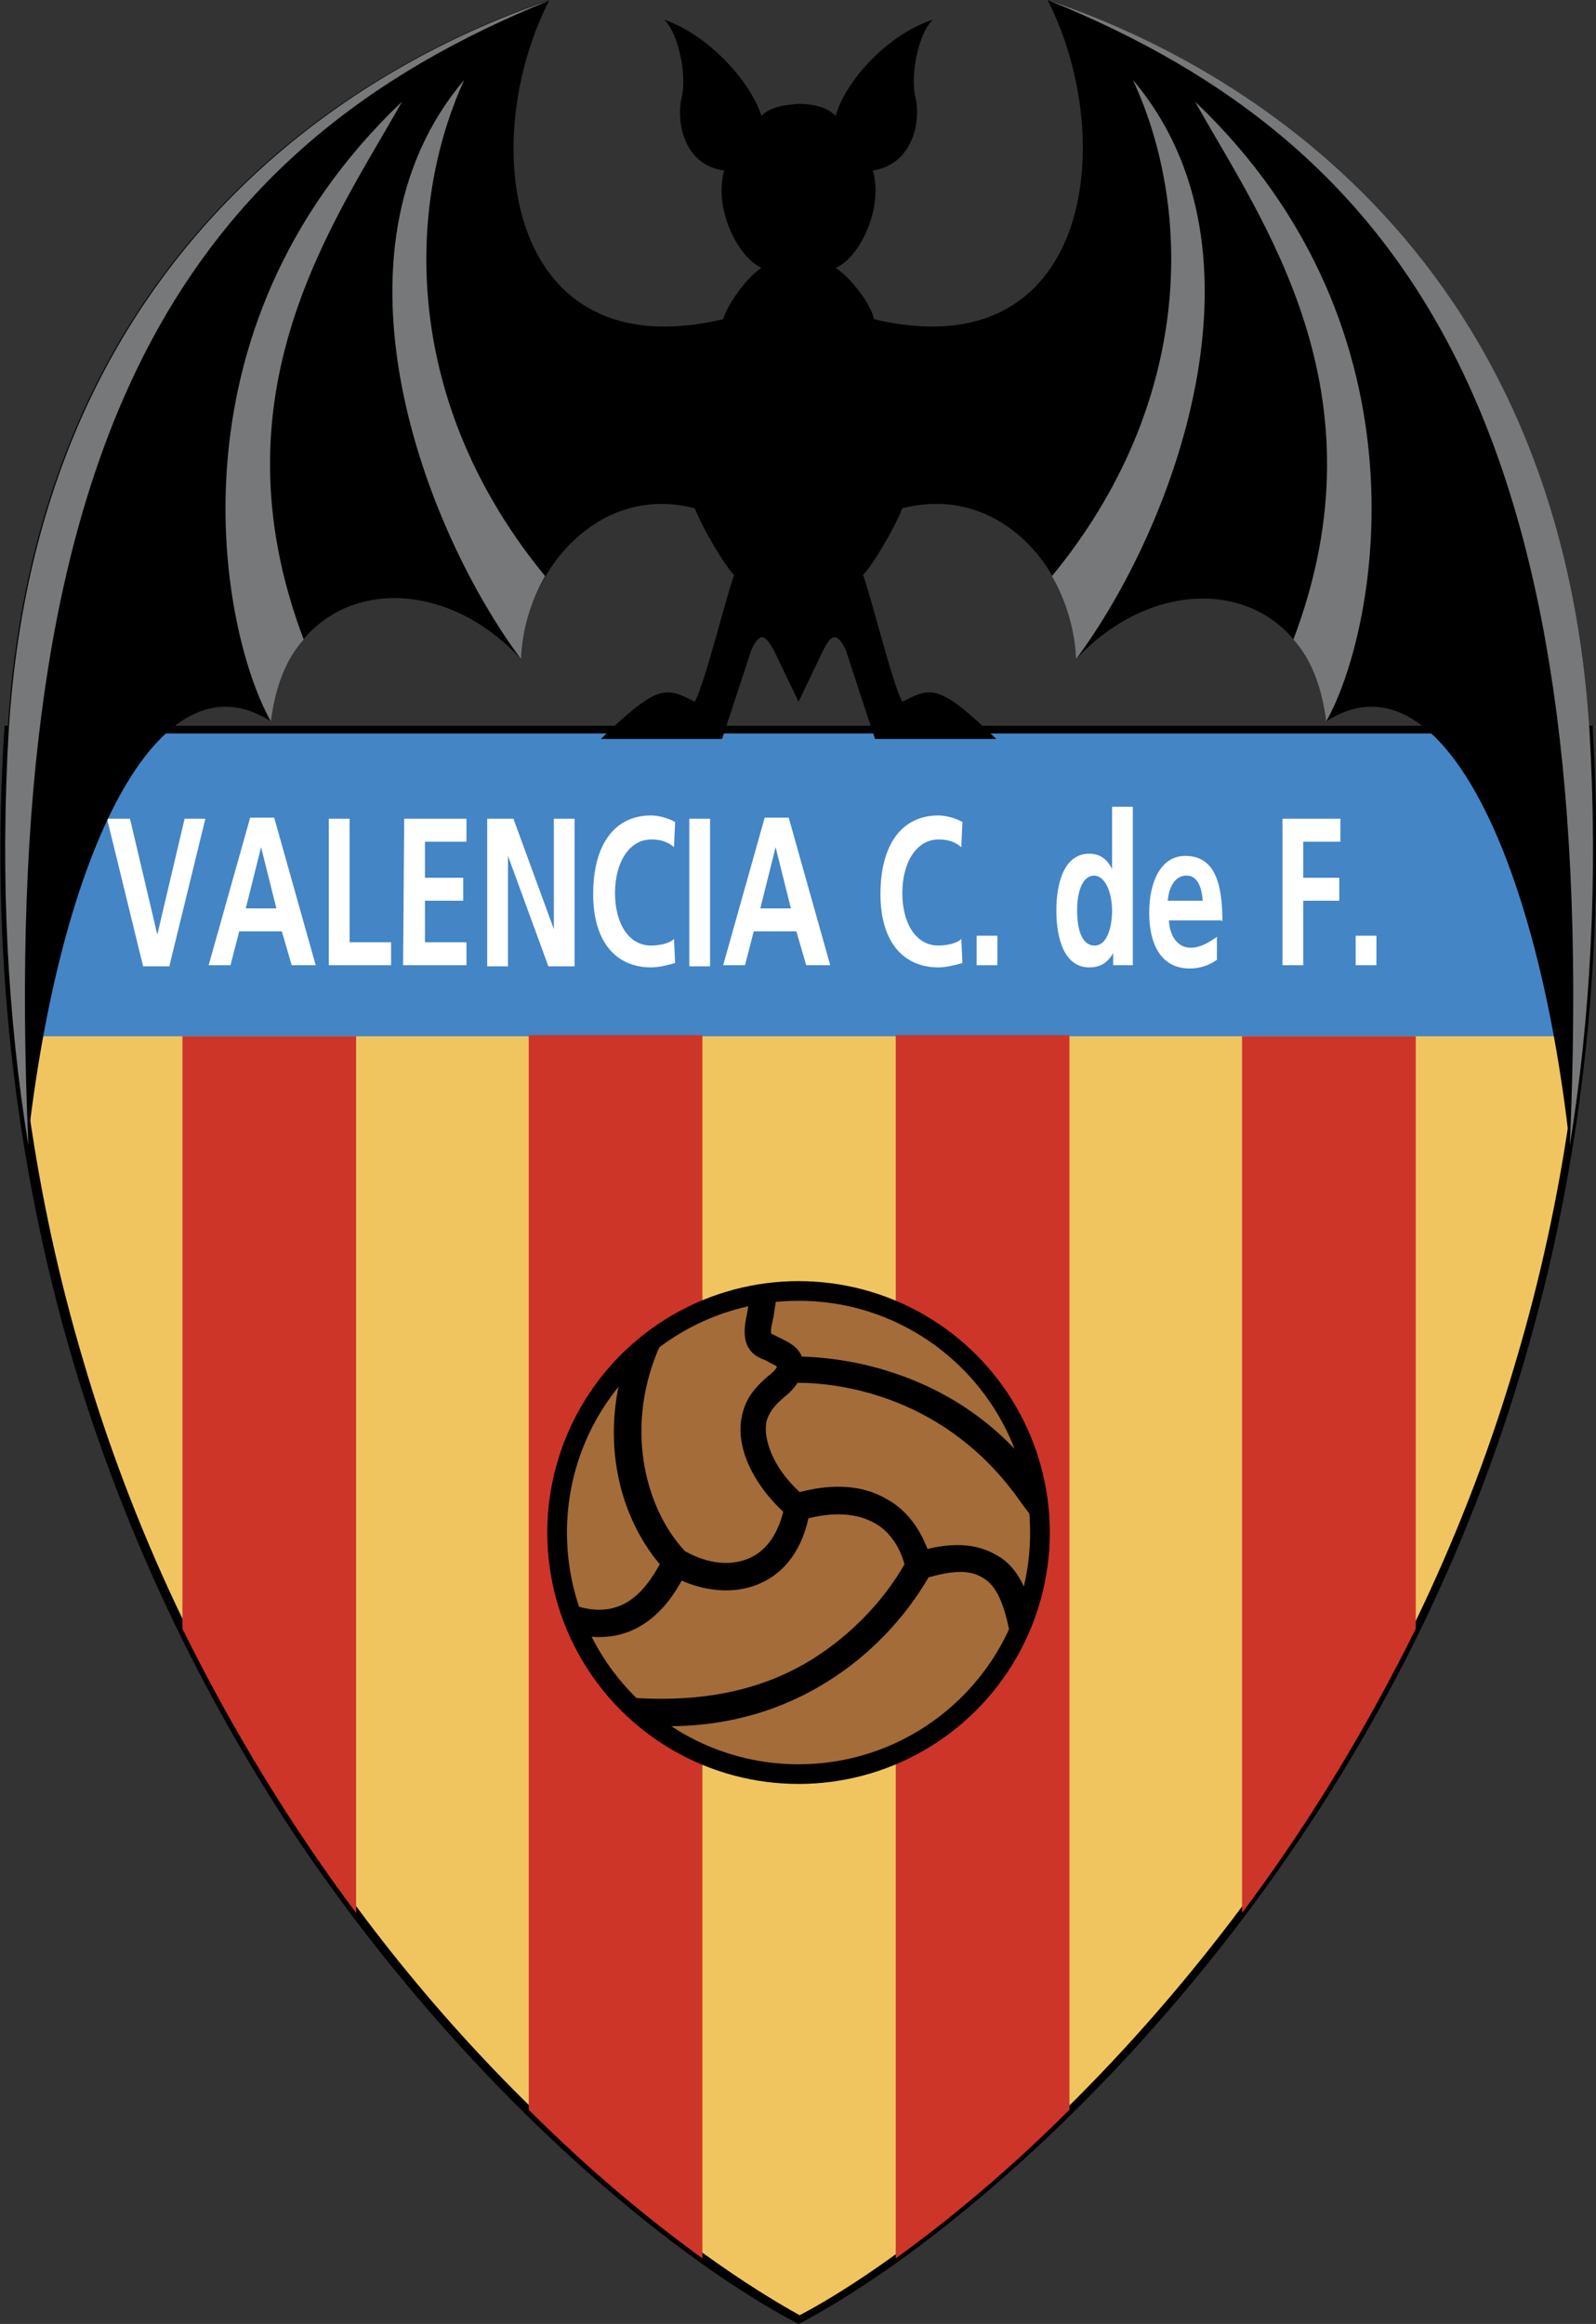 <?xml version="1.0" encoding="utf-8"?>
<!-- Generator: Adobe Illustrator 19.1.0, SVG Export Plug-In . SVG Version: 6.00 Build 0)  -->
<svg version="1.1" id="Layer_1" xmlns="http://www.w3.org/2000/svg" xmlns:xlink="http://www.w3.org/1999/xlink" x="0px" y="0px"
	 viewBox="-464.1 580.7 146.1 212.6" enable-background="new -464.1 580.7 146.1 212.6" xml:space="preserve">
<rect x="-464.1" y="580.7" width="146.1" height="212.6" fill="#333333" stroke="none"/>
<path fill="#F0C560" d="M-463.3,647.4c-5.4,86.5,52.6,135,72.3,145.4c19.7-10.4,77.7-58.9,72.3-145.4H-463.3z"/>
<path fill="#4485C6" d="M-319.1,675.5c0.9-8.8,1.1-18.2,0.5-28h-144.6c-0.6,9.8-0.4,19.2,0.5,28H-319.1z"/>
<path d="M-318.7,647.1h-145v0.3c-1.3,20.1,0.9,39.6,6.3,57.9c4.6,15.4,11.5,30.1,20.5,43.6c15.5,23,34.3,38.3,45.7,44.3l0.2,0.1
	l0.2-0.1c11.4-6,30.2-21.3,45.7-44.3c9.1-13.5,16-28.2,20.5-43.6c5.4-18.3,7.5-37.8,6.3-57.9v-0.3H-318.7L-318.7,647.1z M-319,647.8
	c0.2,3.6,0.3,7.2,0.3,10.8c0,16.1-2.2,31.7-6.6,46.5c-4.5,15.4-11.4,30-20.4,43.4c-7.3,10.8-15.7,20.6-25.1,29.2
	c-9.8,8.9-17.2,13.3-20.1,14.8c-2.9-1.6-10.3-6-20.1-14.8c-9.4-8.5-17.9-18.3-25.1-29.2c-9-13.4-15.9-28-20.4-43.4
	c-4.4-14.8-6.6-30.4-6.6-46.5c0-3.6,0.1-7.2,0.3-10.8C-462.2,647.8-319.7,647.8-319,647.8z"/>
<path fill="#FFFFFF" d="M-454.3,655.6h2.1l2.5,10.6l0,0l2.5-10.6h1.9l-3.3,13.5h-2.4L-454.3,655.6z"/>
<path fill="#FFFFFF" d="M-438.3,665.9h-3.9l-0.8,3.1h-2l3.8-13.5h2.2l3.8,13.5h-2.2L-438.3,665.9l-0.5-2.1l-1.4-5.6l0,0l-1.4,5.6
	h2.8"/>
<path fill="#FFFFFF" d="M-434,655.6h1.9v11.3h3.8v2.1h-5.7C-434,669-434,655.6-434,655.6z"/>
<path fill="#FFFFFF" d="M-427.1,655.6h5.7v2.1h-3.8v3.3h3.5v2.1h-3.5v3.8h3.8v2.1h-5.8L-427.1,655.6L-427.1,655.6z"/>
<path fill="#FFFFFF" d="M-419.5,655.6h2.4l3.7,10.1l0,0v-10.1h1.9v13.5h-2.4l-3.7-10.1l0,0v10.1h-1.9V655.6z"/>
<path fill="#FFFFFF" d="M-402.3,668.8c-0.7,0.2-1.5,0.4-2.2,0.4c-3.1,0-5.3-2.2-5.3-6.7c0-4.6,2-7.2,5.3-7.2c0.6,0,1.5,0.2,2.2,0.6
	l-0.1,2.3c-0.7-0.6-1.4-0.7-2.1-0.7c-2,0-3.3,2.1-3.3,4.9c0,2.7,1.2,4.8,3.3,4.8c0.8,0,1.7-0.2,2.1-0.6L-402.3,668.8z"/>
<path fill="#FFFFFF" d="M-401,655.6h1.9v13.5h-1.9V655.6z"/>
<path fill="#FFFFFF" d="M-376,668.8c-0.7,0.2-1.5,0.4-2.2,0.4c-3.1,0-5.3-2.2-5.3-6.7c0-4.6,2-7.2,5.3-7.2c0.6,0,1.5,0.2,2.2,0.6
	l-0.1,2.3c-0.7-0.6-1.4-0.7-2.1-0.7c-2,0-3.3,2.1-3.3,4.9c0,2.7,1.2,4.8,3.3,4.8c0.8,0,1.7-0.2,2.1-0.6L-376,668.8z"/>
<path fill="#FFFFFF" d="M-374.7,666.3h1.9v2.7h-1.9V666.3z"/>
<path fill="#FFFFFF" d="M-365.5,664c0,1.4,0.3,3.2,1.6,3.2c1.2,0,1.6-1.8,1.6-3.2s-0.5-3.2-1.7-3.2
	C-365.2,660.9-365.5,662.7-365.5,664h-1.9c0-2.7,0.8-5.2,3-5.2c0.9,0,1.6,0.4,2.1,1.4l0,0v-5.7h1.9V669h-1.8v-1.1l0,0
	c-0.6,1-1.3,1.3-2.2,1.3c-2.2,0-3-2.5-3-5.2"/>
<path fill="#FFFFFF" d="M-354,663.1c-0.1-1.3-0.5-2.3-1.5-2.3s-1.6,1-1.7,2.3H-354l1.8,1.8h-4.9c0.1,1.6,0.9,2.5,2,2.5
	c0.9,0,1.7-0.5,2.4-1v2.1c-0.7,0.5-1.5,0.8-2.5,0.8c-2.4,0-3.7-1.9-3.7-5.1c0-2.9,1.1-5.2,3.3-5.2c2.7,0,3.4,2.5,3.4,6"/>
<path fill="#FFFFFF" d="M-346.8,655.6h5.4v2.1h-3.4v3.3h3.3v2.1h-3.3v5.9h-1.9v-13.4H-346.8z"/>
<path fill="#FFFFFF" d="M-340,666.3h1.9v2.7h-1.9V666.3z"/>
<path fill="#FFFFFF" d="M-391.2,665.9h-3.9l-0.8,3.1h-2l3.8-13.5h2.2l3.8,13.5h-2.2L-391.2,665.9l-0.5-2.1l-1.4-5.6l0,0l-1.4,5.6
	h2.8"/>
<path d="M-320.4,685.5c-3-27-12.1-45.4-22.3-38.8c-1.4-12.7-14.5-14.7-22.9-5.7c-0.2-8.2-7-16.1-15.9-13.8c-0.7,1.8-2.7,5.2-3.6,6.1
	c0.7,1.8,2.7,10,3.6,11.6c2.7-1.4,3.4-1.6,8.6,3.4H-384l-2.7-8.2c-0.9-1.8-1.4-1.1-2,0l-2.3,4.8l-2.3-4.8c-0.7-1.1-1.1-1.8-2,0
	l-2.7,8.2h-11.1c5.2-5,5.9-4.8,8.6-3.4c0.9-1.6,2.9-9.7,3.6-11.6c-0.9-0.9-2.9-4.3-3.6-6.1c-8.8-2.3-15.6,5.7-15.9,13.8
	c-8.4-9.1-21.5-7-22.9,5.7c-10.2-6.6-19.3,11.8-22.3,38.8c-1.9-11.7-2.6-24.4-1.8-38c2.9-46.6,35.9-62.2,49.6-66.8
	c-6.7,13-4,33.9,15.9,29.2c0.3-1.1,1.9-3.6,3.5-4.7c-2.2-1-4.4-5.5-3.4-8.9c-3.8-0.5-4.4-4.6-3.9-6.7c0.5-2-0.3-5.9-1.6-7.1
	c4.3,1.5,8,5.9,8.9,8.8c0.9-0.9,2.3-1,3.4-1.1c1.1,0,2.5,0.2,3.4,1.1c0.8-3,4.6-7.4,8.9-8.8c-1.3,1.2-2.1,5-1.6,7.1
	c0.5,2-0.1,6.1-3.9,6.7c1,3.4-1.2,8-3.4,8.9c1.6,1.1,3.3,3.5,3.5,4.7c19.8,4.7,22.5-16.2,15.9-29.2c13.7,4.7,46.7,20.2,49.6,66.8
	C-317.8,661.1-318.5,673.7-320.4,685.5z"/>
<path fill="#76787A" d="M-414.2,633.4c-1.3,2.3-2.1,4.9-2.2,7.6c-8.8-11.8-18.6-37.2-5.2-53C-427,599.8-427.2,617.6-414.2,633.4z"/>
<path fill="#76787A" d="M-367.8,633.4c1.3,2.3,2.1,4.9,2.2,7.6c8.8-11.8,18.6-37.2,5.2-53C-354.9,599.8-354.8,617.6-367.8,633.4z"/>
<path fill="#76787A" d="M-345.7,639.2c1.6,1.8,2.6,4.3,3,7.5c4.5-7.9,10.2-35.6-12-56.7C-348.6,600.9-337.1,616.5-345.7,639.2z"/>
<path fill="#76787A" d="M-320.4,685.5c1.9-11.7,2.6-24.4,1.8-38c-2.9-46.6-35.9-62.2-49.6-66.8
	C-334.5,594.3-317.5,620.9-320.4,685.5z"/>
<path fill="#76787A" d="M-436.3,639.2c-1.6,1.8-2.6,4.3-3,7.5c-4.5-7.9-10.2-35.6,12-56.7C-433.4,600.9-444.9,616.5-436.3,639.2z"/>
<path fill="#76787A" d="M-461.5,685.5c-1.9-11.7-2.6-24.4-1.8-38c2.9-46.6,35.9-62.2,49.6-66.8
	C-447.4,594.3-464.4,620.9-461.5,685.5z"/>
<path fill="#CD3529" d="M-447.4,729.7c4.8,9.7,10.2,18.4,15.9,26v-80.2h-15.9V729.7z"/>
<path fill="#CD3529" d="M-399.8,787.3c-4.7-3.4-10.2-7.9-15.9-13.6v-98.3h15.9V787.3z"/>
<path fill="#CD3529" d="M-334.5,729.7c-4.8,9.7-10.2,18.4-15.9,26v-80.2h15.9V729.7z"/>
<path fill="#CD3529" d="M-382.1,787.3c4.7-3.4,10.2-7.9,15.9-13.6v-98.3h-15.9V787.3z"/>
<circle cx="-391" cy="720.9" r="23"/>
<circle fill="#A46C39" cx="-391" cy="720.9" r="21.2"/>
<path d="M-369,715.9c-2.8-3.8-6.4-6.7-10.7-8.6c-4.3-1.9-8.2-2.4-11-2.5c-0.4-1-1.4-1.4-2.2-1.8c-0.2-0.1-0.4-0.2-0.6-0.3
	c-0.1-0.3,0.1-1,0.2-1.5c0.1-0.6,0.2-1.3,0.3-2l-2.5-0.1c0,0.6-0.1,1.1-0.2,1.7c-0.3,1.4-0.6,3.2,1.1,4.1c0.2,0.1,0.5,0.2,0.7,0.3
	c0.3,0.2,0.8,0.4,0.9,0.5v0.1c-0.1,0.2-0.5,0.6-0.8,0.8c-0.8,0.7-1.9,1.7-2.3,3.3c-0.8,2.8,0.7,6.3,3.7,9.1c-0.5,2-1.5,3.5-3,4.2
	c-1.7,0.8-3.9,0.6-6-0.6c-3.4-3.6-5.6-10.8-2.5-18.3l0.9-2l-3.9,3c-1.1,3.5-1.3,7.1-0.6,10.5c0.6,3,2,5.9,3.8,8
	c-1.5,2.7-3.6,5.1-7.7,3.8v2.6c5.5,1.3,8.4-2.5,9.7-4.9c2.5,1.1,5.2,1.2,7.3,0.2c2.2-1,3.7-3.1,4.3-5.9c1.6-0.4,4-0.7,6,0.4
	c1.3,0.7,2.3,2,2.8,3.8c-2,3.5-5,6.5-8.3,8.6c-4.6,2.9-10.1,4.1-16.9,3.6l2.5,2.6c5.8,0.2,11.1-1.2,15.7-4.1c3.7-2.3,7-5.7,9.2-9.5
	c1.8-0.5,3.6-0.8,4.9,0c1.1,0.6,1.9,1.9,2.5,4.9l1.7-3.1c-0.6-1.8-1.6-3.2-3-3.9c-2.1-1.2-4.5-0.9-6.2-0.5c-0.8-2.1-2.1-3.7-3.8-4.6
	c-2.6-1.5-5.6-1.2-7.9-0.6c-2.6-2.4-3.4-5.1-3-6.6c0.3-0.9,0.9-1.5,1.6-2.1c0.5-0.4,0.9-0.8,1.2-1.3c3.9,0,13.7,1.2,20.5,11l0.9,1.2
	L-369,715.9z"/>
</svg>
